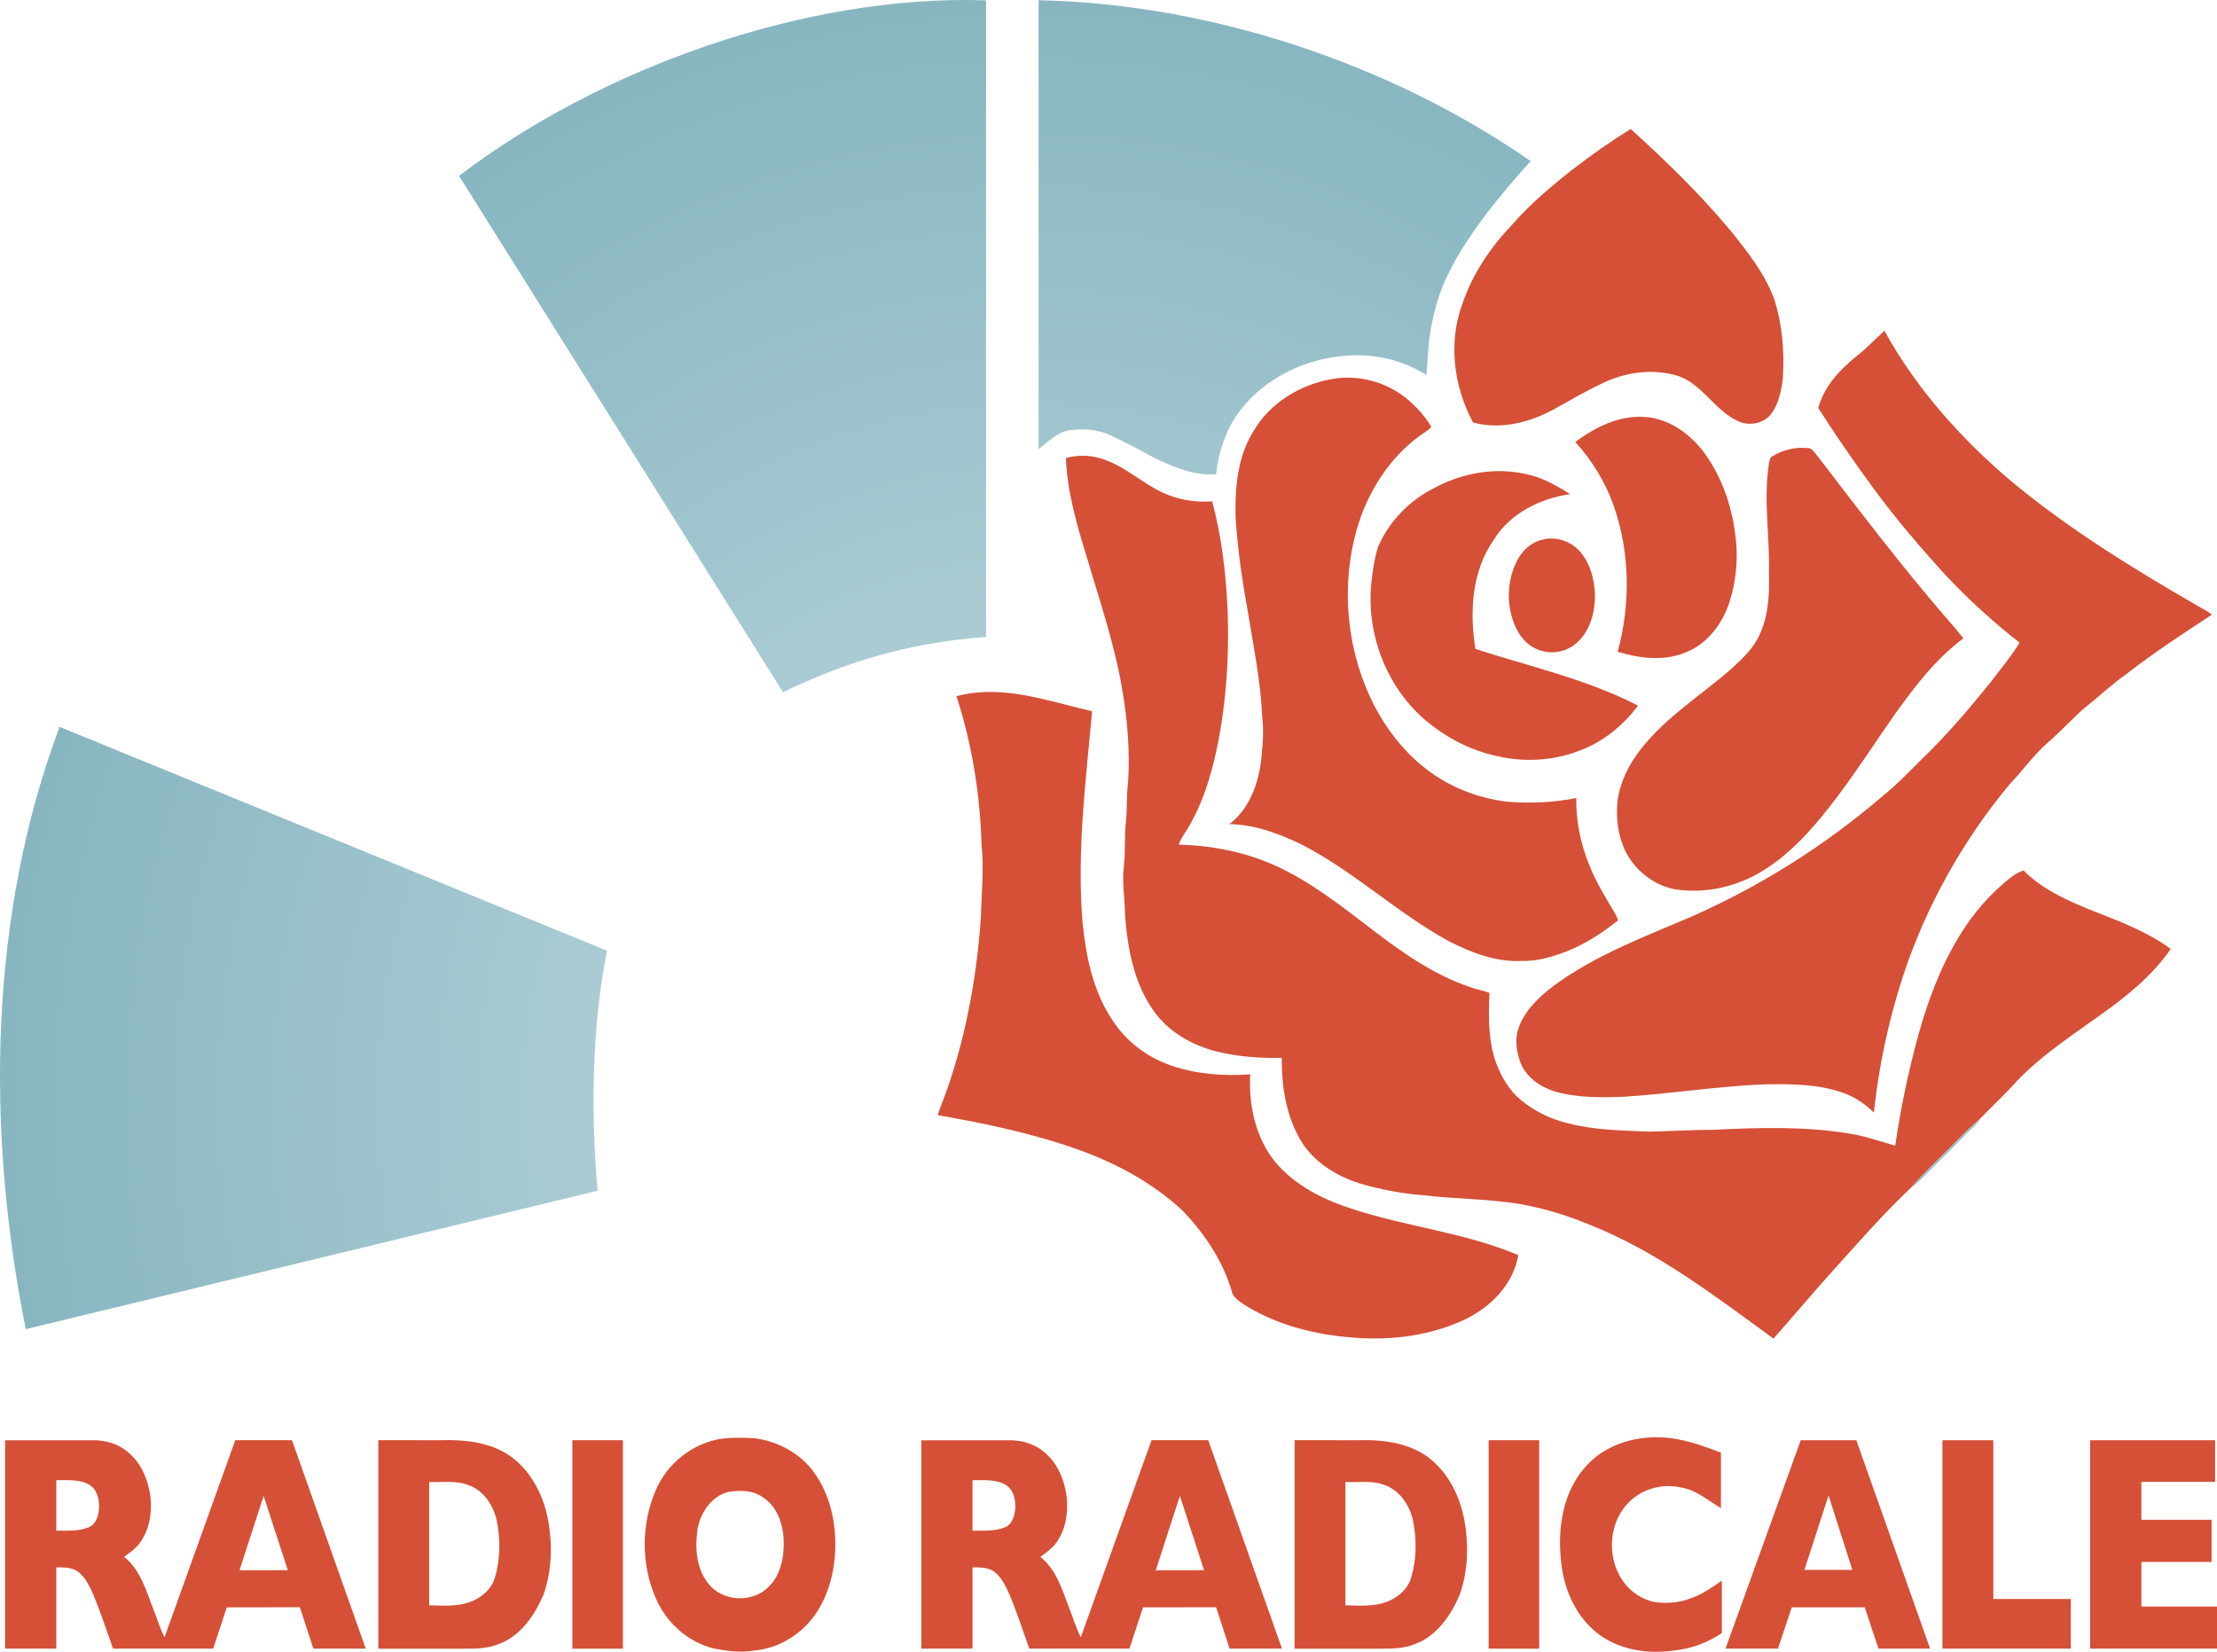 <svg width="1202.2pt" height="895.78pt" version="1.1" viewBox="0 0 1202.2 895.78" xmlns="http://www.w3.org/2000/svg" xmlns:xlink="http://www.w3.org/1999/xlink">
 <defs>
  <linearGradient id="linearGradient966">
   <stop stop-color="#abcbd3" offset="0"/>
   <stop stop-color="#abcbd3" offset=".432"/>
   <stop stop-color="#87b6c1" offset="1"/>
  </linearGradient>
  <radialGradient id="radialGradient968" cx="655.44" cy="881.55" r="415.03" gradientTransform="matrix(0 -1.437 1.344 0 -525.95 1793.2)" gradientUnits="userSpaceOnUse" xlink:href="#linearGradient966"/>
 </defs>
 <g transform="translate(-98.544 -252.63)">
  <g fill="url(#radialGradient968)">
   <path d="m633.26 252.81v345.23c-43.147 3.176-76.758 13.961-110.13 29.96l-175.66-279.99c75.683-57.725 186.86-98.47 285.79-95.2z"/>
   <path d="m322.14 367.67 180.51 276.33c-30.87 27.513-53.028 62.909-64 98.608l-299.37-121.02c35.881-96.785 105.67-188.73 182.86-253.92z"/>
   <path d="m661.72 252.75c91.779 1.941 189.18 33.461 266.89 87.25-16.046 17.496-35.147 41.023-44.97 61.66-4.23 8.54-7 17.73-8.76 27.08-1.95 8.95-1.95 18.15-2.89 27.23-8.66-5.51-18.56-8.96-28.75-10.18-27.56-3.05-56.92 8.39-73.42 31.04-6.81 9.68-10.63 21.27-11.81 32.99-11.75 0.99-22.82-3.9-33.23-8.68-8.02-4.42-16.09-8.76-24.39-12.61-6.93-3.12-14.79-3.61-22.23-2.52-6.63 1.11-11.27 6.37-16.44 10.16z"/>
   <path d="m661.72 505.05h0.85c1.91 16.32 7.26 32.03 13 47.35 4.81 14.79 9.14 29.95 9.67 45.61-8.47-0.151-15.756-0.131-23.52-0.02z"/>
   <path d="m130.85 646.81 296.9 121.4c-8.317 40.474-8.855 89.366-5.12 130.15l-310.14 75.077c-21.759-108.91-19.795-225.12 18.364-326.63z"/>
  </g>
  <path d="m1154.4 876.43c6.1-5.95 11.89-12.23 18.42-17.72-2.06 3.85-5.71 6.38-8.64 9.5-6.08 6.26-12.24 12.43-18.47 18.53-3.58 3.47-6.81 7.38-11.06 10.07 6.14-7.21 13.14-13.61 19.75-20.38z" fill="#9ac2cb"/>
 </g>
 <path d="m852.88 91.794c10.11-7.76 20.54-15.13 31.38-21.85 19.14 17.37 37.78 35.42 54.31 55.33 9.08 11.3 18.32 22.95 23.44 36.68 4.52 13.96 5.74 28.84 4.74 43.43-0.87 6.62-2.18 13.55-6.26 19.02-4.23 5.56-12.56 6.92-18.62 3.68-12.02-5.78-18.57-19.21-31.26-23.99-13.14-4.29-27.8-2.63-40.26 3.08-9.66 4.44-18.83 9.86-28.12 15-13.16 7.09-28.72 10.97-43.47 6.93-10.46-19.49-13.56-43.32-5.76-64.3 5.44-16.19 15.2-30.66 26.96-42.95 9.79-11.22 21.25-20.85 32.92-30.06z" fill="#d55037"/>
 <path d="m1007 192.93c5.32-4.11 9.82-9.11 14.86-13.53 17.4 31.63 41.93 58.92 69.42 82.12 31 25.65 65.38 46.77 100.13 66.88 2.73 1.55 5.56 2.98 8.08 4.9-15.82 10.38-31.72 20.72-46.64 32.4-8 5.62-15.05 12.41-22.73 18.43-6.87 6.12-13.09 12.93-20.07 18.92-7.46 6.59-13.13 14.82-20.03 21.93-25.7 30.84-45.62 66.5-58.2 104.63-7.73 23.96-13.05 48.71-15.68 73.75-4.64-4.54-10.06-8.33-16.19-10.53-13.58-4.97-28.24-5.02-42.51-4.81-25.77 0.97-51.29 5.15-77.02 6.75-12.6 0.45-25.47 0.67-37.67-2.98-7.75-2.48-15.14-7.66-18.22-15.44-2.17-6.03-3.29-12.83-1.02-18.99 3.5-9.82 11.49-17.11 19.6-23.23 22.27-16.19 48.22-25.98 73.35-36.71 37.99-16.68 73.5-39.05 104.92-66.14 7.37-5.9 13.86-12.79 20.56-19.42 13.46-12.93 25.61-27.14 37.32-41.67 5.36-7.17 11.23-14.01 15.88-21.68-14.32-11.16-27.73-23.45-40.17-36.65-13.71-15.07-26.97-30.57-39.03-47-10.44-14.21-20.45-28.73-29.95-43.58 3.11-11.79 11.78-20.89 21.01-28.35z" fill="#d55037"/>
 <path d="m721.97 205.6c14.03-2.61 29.01 1.24 40.21 10.04 5.39 4.48 10.37 9.66 13.9 15.75-0.49 1.28-1.95 1.84-2.93 2.68-17.62 11.5-29.99 29.85-36.42 49.68-10.15 32.38-6.96 68.73 8.51 98.92 6.52 12.44 15.19 23.91 26.14 32.79 13.1 10.84 29.5 17.43 46.35 19.35 12.37 0.93 24.83 0.4 37.01-2.04-0.12 12.35 2.26 24.71 6.99 36.13 3.44 8.81 8.34 16.95 13.21 25.02 0.96 1.67 1.99 3.34 2.45 5.24-8.83 7-18.43 13.18-29 17.22-7.36 2.63-15.02 4.99-22.92 4.72-14.1 0.78-27.65-4.44-39.98-10.77-28.15-15.42-51.63-38.1-80.29-52.67-12.07-5.7-25.03-10.63-38.53-10.72 12-9.27 16.8-24.94 17.64-39.54 0.8-6.65 0.8-13.36 0.06-20.01-0.87-18.59-4.66-36.86-7.62-55.18-3.12-17.15-5.66-34.43-6.74-51.84-0.4-15.94 1.07-32.85 9.78-46.67 8.83-15.14 25.11-25.12 42.18-28.1z" fill="#d55037"/>
 <path d="m854.2 239.66c10.75-7.91 23.59-14.45 37.32-13.57 13.32 0.69 24.92 9.09 32.68 19.5 9.34 12.87 14.8 28.31 16.73 44.03 1.73 11.86 0.74 24.13-2.69 35.61-3.71 12.28-12 23.95-24.34 28.62-11.72 4.89-24.88 3.16-36.7-0.38 7.1-25.98 6.74-54.22-2.32-79.68-4.48-12.65-11.69-24.2-20.68-34.13z" fill="#d55037"/>
 <path d="m961.34 247.29c5.68-3.43 12.51-4.98 19.12-4.28 1.72-0.02 2.78 1.44 3.79 2.62 23.7 30.84 47.19 61.89 72.7 91.27 2.66 3.01 5.26 6.08 7.71 9.27-14.57 10.87-25.79 25.4-36.34 40.03-10.78 15.26-20.83 31.03-32.08 45.96-11.27 14.82-23.54 29.48-39.45 39.51-14.19 9.07-31.61 13.16-48.31 10.64-11.96-2.18-22.31-10.65-27.49-21.54-3.73-8.22-4.78-17.5-3.86-26.43 1.43-10.49 6.34-20.24 12.93-28.43 13.36-17.08 32.03-28.65 48.24-42.71 6.3-5.75 12.86-11.75 16.21-19.79 4.61-10.37 5.02-21.88 4.72-33.04 0.53-19.48-3.05-39.02-0.06-58.42 0.36-1.66 0.34-3.87 2.17-4.66z" fill="#d55037"/>
 <path d="m578.01 248.41c6.04-1.67 12.52-1.72 18.53 0.1 10.97 3.14 19.74 10.78 29.5 16.32 9.38 5.5 20.43 7.91 31.26 7.03 5.24 19.4 7.53 39.49 8.41 59.53 0.89 27.2-1.03 54.61-7.35 81.14-3.18 12.93-7.53 25.74-14.54 37.14-1.77 2.68-3.49 5.4-4.73 8.38 18.02 0.43 36.02 3.97 52.51 11.38 19.32 8.83 36.06 22.14 52.84 34.95 17.09 13.09 35.17 25.69 55.99 31.97 2.42 0.68 4.93 1.15 7.27 2.13-0.6 12.97-0.79 26.4 3.88 38.76 2.95 7.39 7.15 14.54 13.45 19.56 7.43 5.99 16.21 10.36 25.55 12.42 14.32 3.76 29.2 3.79 43.88 4.47 11.66-0.26 23.31-0.98 34.99-1.01 24.11-1.21 48.48-1.9 72.4 1.88 8.86 1.3 17.29 4.32 25.87 6.74 2.88-20.05 7.06-39.93 12.38-59.48 5.17-18.7 12-37.1 22.09-53.75 7.69-12.82 17.67-24.32 29.65-33.29 1.64-1.18 3.52-1.97 5.38-2.77 10.96 10.98 25.52 17.14 39.72 22.76 13.92 5.43 28.02 10.94 40.17 19.83-10.17 14.82-24.46 26.16-39.01 36.43-15.21 10.93-31.04 21.33-44.1 34.88-6.24 7.03-13.13 13.45-19.69 20.17-6.53 5.49-12.32 11.77-18.42 17.72-6.61 6.77-13.61 13.17-19.75 20.38-14.71 13.92-28.04 29.22-41.62 44.24-11.12 12.35-21.84 25.05-32.83 37.52-31.66-23.07-63.23-47.4-99.99-61.89-9.5-3.89-19.26-7.17-29.29-9.41-20.01-4.75-40.7-4.01-61-6.49-10.81-0.84-21.53-2.86-31.97-5.75-13.1-3.71-25.72-11.03-33.31-22.6-8.57-13.66-11.24-30.24-11.05-46.13-11.88 0.28-23.87-0.63-35.44-3.46-13.52-3.44-26.49-10.89-34.46-22.59-10.39-14.96-13.78-33.45-15.1-51.28-0.12-8.67-1.63-17.29-0.72-25.97 1.05-8.24 0.24-16.59 1.18-24.84 0.81-7.03 0.22-14.14 1.17-21.16 1.06-16.48-0.25-33.03-2.96-49.28-4.04-24.6-12.1-48.26-19.18-72.09-5.42-17.78-10.87-35.89-11.56-54.59z" fill="#d55037"/>
 <path d="m777.8 264.63c15.57-8.51 34.38-11.6 51.66-7.05 7.95 1.9 15.09 6.06 21.95 10.38-16.33 2.35-32.69 10.51-41.49 24.93-11.91 17.06-13.05 39.09-9.87 59.03 29.61 9.59 60.4 16.39 88.23 30.75-7.92 10.4-18.29 19.18-30.57 23.92-14.26 5.87-30.32 6.96-45.33 3.57-15.89-3.25-30.55-11.32-42.43-22.27-19.83-18.8-29.71-47.45-25.99-74.49 0.68-5.76 1.58-11.56 3.42-17.07 5.97-13.72 17.03-25.06 30.42-31.7z" fill="#d55037"/>
 <path d="m836.77 292.59c7.64-1.92 16.16 1.36 20.9 7.58 4.91 6.27 6.91 14.38 7.23 22.21 0.05 8.88-2.17 18.37-8.51 24.92-5.07 5.55-13.4 7.8-20.57 5.6-5.94-1.56-10.64-6.16-13.34-11.54-5.55-10.99-5.71-24.41-0.67-35.62 2.79-6.26 8.03-11.75 14.96-13.15z" fill="#d55037"/>
 <path d="m518.67 377.56c14.41-3.93 29.51-2.37 43.88 0.87 9.94 2.2 19.76 4.96 29.67 7.3-3.49 38.05-8.35 76.31-5.19 114.57 1.84 18.48 5.73 37.5 16.33 53.11 7.4 11.43 18.86 20.07 31.73 24.44 13.71 4.72 28.45 5.76 42.85 4.78-0.88 16.74 2.84 34.41 13.67 47.61 10.9 12.99 26.66 20.66 42.58 25.66 29.35 9.52 60.57 12.64 89.12 24.74-2.62 15.49-14.44 27.71-28.11 34.52-19.02 9.17-40.68 11.94-61.57 10.2-19.99-1.51-40.1-6.44-57.38-16.87-3.33-2.26-7.59-4.29-8.42-8.65-4.94-16.4-14.74-30.94-26.47-43.25-16.27-15.14-36.14-25.83-56.98-33.26-24.59-8.74-50.22-14.1-75.88-18.59 1.87-6.09 4.57-11.9 6.45-17.98 9.62-28.88 14.85-59.11 16.96-89.44 0.27-12.98 1.77-25.99 0.35-38.97-0.75-27.38-5.13-54.71-13.59-80.79z" fill="#d55037"/>
 <path d="m391.89 780.13c5.79-0.63 11.66-0.52 17.47-0.14 12.99 1.66 25.48 8.66 32.85 19.63 9.09 13.26 11.85 29.99 10.38 45.78-1.02 10.31-4.13 20.52-9.88 29.2-7.54 11.48-20.43 19.48-34.2 20.55-6.97 1.21-14.07 0.21-20.95-1.08-14.65-3.29-26.82-14.6-32.4-28.39-7.52-18.09-7.38-39.3 0.34-57.29 6.22-14.86 20.37-26.08 36.39-28.26m3.02 28.94c-9.11 2.32-14.91 11.13-16.65 19.94-1.42 10.13-0.89 21.42 5.84 29.71 7.54 9.96 23.91 10.72 32.61 1.91 6.7-6.45 8.58-16.3 8.24-25.24-0.26-9.05-3.68-18.86-11.77-23.76-5.34-3.62-12.15-3.49-18.27-2.56z" fill="#d55037"/>
 <path d="m860.6 794.5c12.35-13.28 32.03-17.34 49.37-13.94 8 1.45 15.655 4.34 23.235 7.22v30.08c-7.03-4.15-13.475-9.96-21.815-11.23-9.84-2.19-20.69 0.67-27.88 7.8-10.52 10.2-12.26 27.59-5.17 40.19 3.77 7.05 10.71 12.38 18.53 14.11 6.97 1.12 14.26 0.41 20.81-2.3 5.84-2.06 10.885-5.82 16.015-9.19v28.34c-7.76 5.29-16.825 8.61-26.175 9.52-13.54 1.93-28.28-0.15-39.64-8.16-12.64-8.92-19.56-24-21.23-39.08-2.3-18.53 0.64-39.31 13.95-53.36z" fill="#d55037"/>
 <path d="m49.456 781.07c7.81-0.31 15.91 2.19 21.47 7.82 6.24 5.82 9.43 14.17 10.6 22.48 1.03 8.97-0.48 18.65-6.12 25.94-2.25 2.81-5.27 4.84-8.09 7.03 8.71 6.81 11.74 17.78 15.59 27.63 2.12 5.3 3.72 10.83 6.31 15.94l38.37-106.88h30.75l39.98 113.02h-28.39l-7.33-22.455-39.62 0.08-7.39 22.375h-54.28c-3.45-9.66-6.67-19.485-10.57-28.975-2.08-4.61-4.28-9.46-8.31-12.71-3.41-2.46-7.895-2.4-11.915-2.36v44.045h-27.755v-112.98zm-18.945 49.04c5.93-0.11 12.215 0.45 17.805-1.95 4.09-1.81 5.15-6.74 5.43-10.76 0.03-4.44-1.08-9.64-5.17-12.1-5.4-3.28-12.035-2.48-18.065-2.63zm99.365 21.44 26.19-0.03-13.105-40.3z" fill="#d55037"/>
 <path d="m239.46 781.03c12.23-0.39 25.14 0.99 35.74 7.6 11.87 7.66 18.98 20.89 21.78 34.47 2.71 13.75 2.41 28.4-2.27 41.7-4.82 11.31-12.61 22.72-24.71 26.94-5.9 2.31-12.3 2.4-18.54 2.33h-46.305v-113.04zm-6.745 22.65v66.85c7.38 0.22 15.075 0.81 22.155-1.77 6.2-2.23 11.75-6.96 13.59-13.47 2.9-9.96 2.97-20.68 0.89-30.81-1.86-8.28-7.28-16.49-15.64-19.23-6.72-2.54-14.005-1.23-20.995-1.57z" fill="#d55037"/>
 <path d="m310.37 781.03h27.425v113.04h-27.425z" fill="#d55037"/>
 <path d="m976.47 781.03h30.15l40 113.02h-28l-7.45-22.395h-39.56l-7.49 22.395h-28.44m42.8-42.715h25.98l-12.915-40.35z" fill="#d55037"/>
 <path d="m1053.3 781.03h27.62v86.085h41.99v26.93h-69.61z" fill="#d55037"/>
 <path d="m1133.4 781.03h67.79v22.585h-40.005v20.555h38.08v22.875h-38.08v24.17h41.075v22.83h-68.86z" fill="#d55037"/>
 <path d="m546.31 781.07c7.81-0.31 15.91 2.19 21.47 7.82 6.24 5.82 9.43 14.17 10.6 22.48 1.03 8.97-0.48 18.65-6.12 25.94-2.25 2.81-5.27 4.84-8.09 7.03 8.71 6.81 11.74 17.78 15.59 27.63 2.12 5.3 3.72 10.83 6.31 15.94l38.37-106.88h30.75l39.98 113.02h-28.39l-7.33-22.455-39.62 0.08-7.39 22.375-54.28-2e-4c-3.45-9.66-6.67-19.485-10.57-28.975-2.08-4.61-4.28-9.46-8.31-12.71-3.41-2.46-7.895-2.4-11.915-2.36v44.045h-27.755v-112.98zm-18.945 49.04c5.93-0.11 12.215 0.45 17.805-1.95 4.09-1.81 5.15-6.74 5.43-10.76 0.03-4.44-1.08-9.64-5.17-12.1-5.4-3.28-12.035-2.48-18.065-2.63zm99.365 21.44 26.19-0.03-13.105-40.3z" fill="#d55037"/>
 <path d="m736.31 781.03c12.23-0.39 25.14 0.99 35.74 7.6 11.87 7.66 18.98 20.89 21.78 34.47 2.71 13.75 2.41 28.4-2.27 41.7-4.82 11.31-12.61 22.72-24.71 26.94-5.9 2.31-12.3 2.4-18.54 2.33h-46.305v-113.04zm-6.745 22.65v66.85c7.38 0.22 15.075 0.81 22.155-1.77 6.2-2.23 11.75-6.96 13.59-13.47 2.9-9.96 2.97-20.68 0.89-30.81-1.86-8.28-7.28-16.49-15.64-19.23-6.72-2.54-14.005-1.23-20.995-1.57z" fill="#d55037"/>
 <path d="m807.23 781.03h27.425v113.04h-27.425z" fill="#d55037"/>
</svg>
